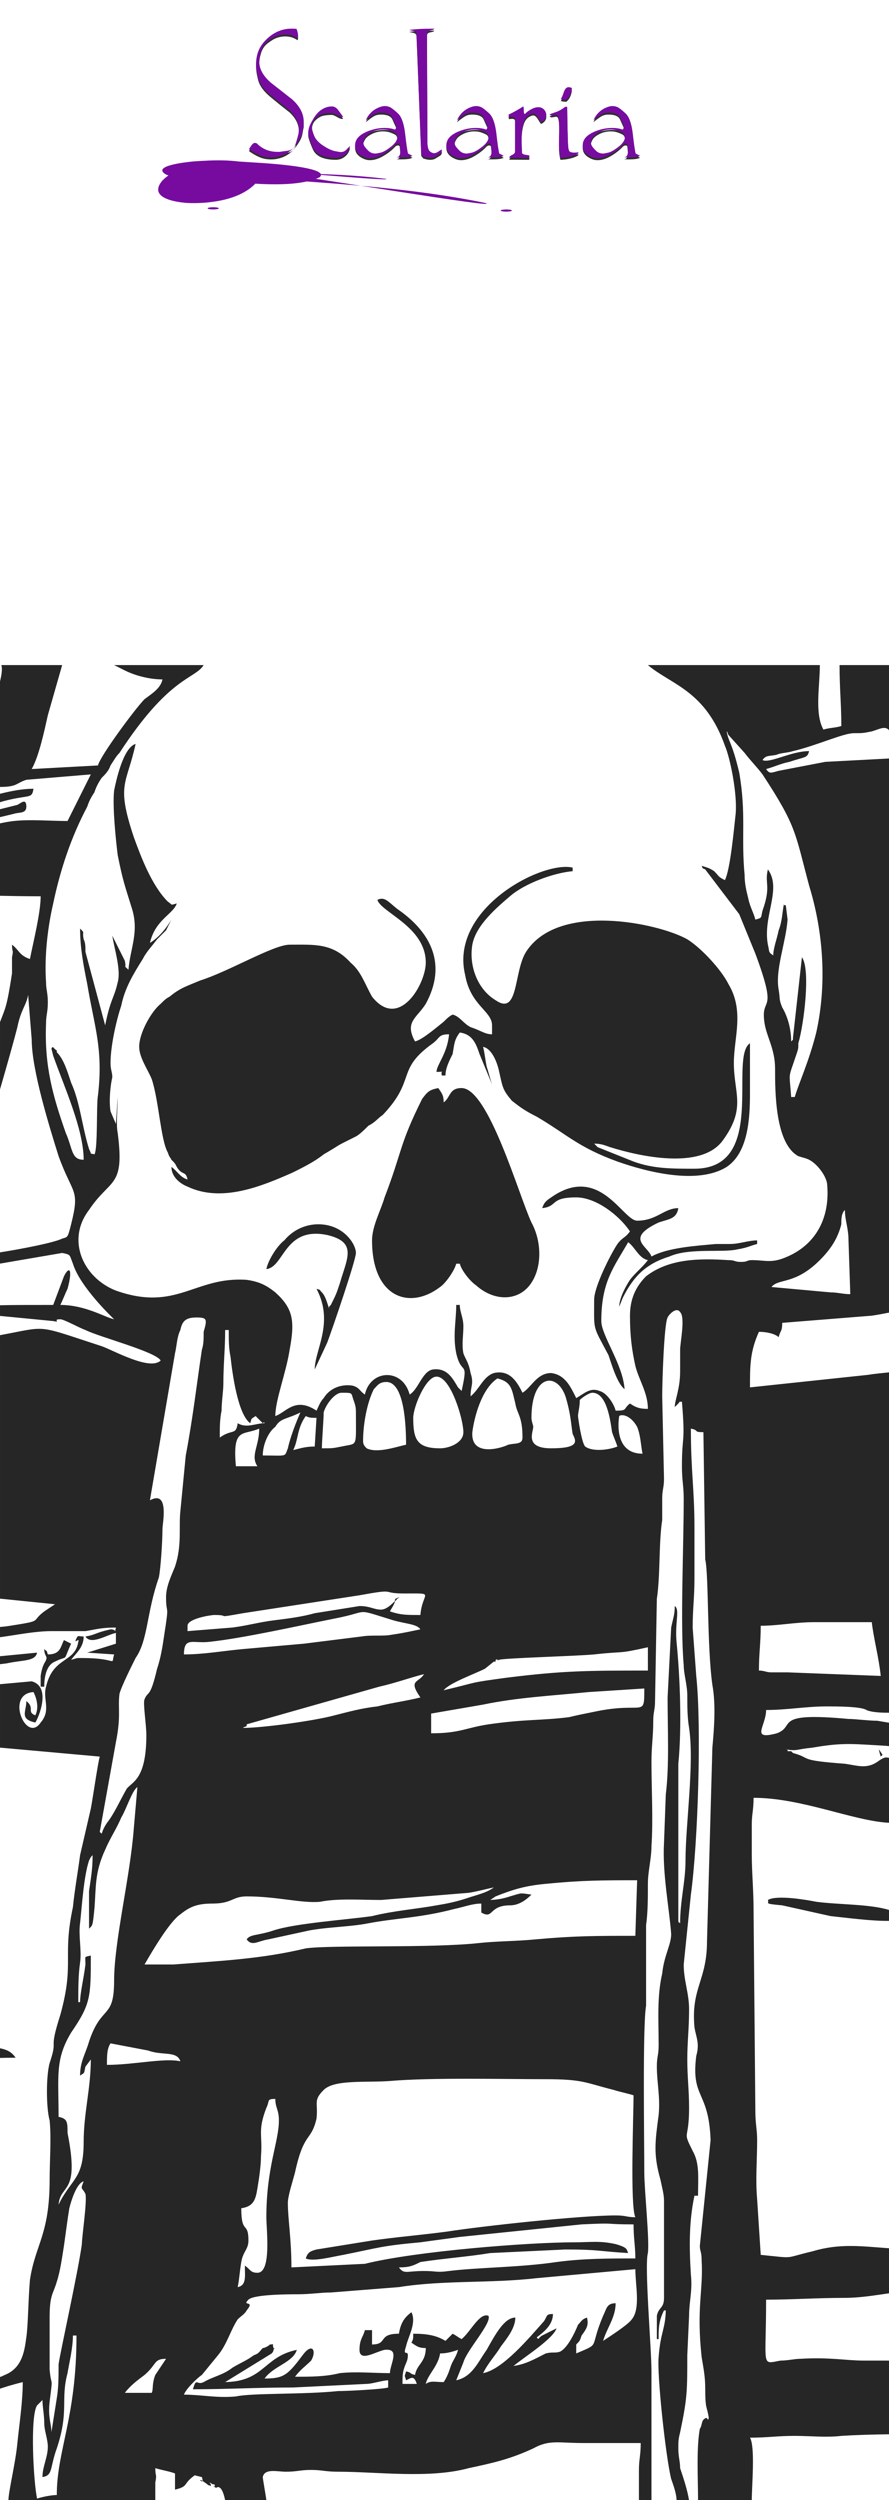 <svg clip-rule="evenodd" fill-rule="evenodd" height="128.5mm" image-rendering="optimizeQuality" shape-rendering="geometricPrecision" text-rendering="geometricPrecision" viewBox="0 0 4572 12850" width="45.72mm" xmlns="http://www.w3.org/2000/svg"><g fill="#262626"><path d="m1157.98 12851.2h211.86c0-9.23-18.42-110.54-18.42-119.76 9.21-46.05 73.69-27.63 119.75-27.63 55.27 0 73.7-9.22 128.97-9.22 55.25 0 73.68 9.22 138.15 9.22 202.67 0 469.84 36.85 672.51-18.42 128.95-27.63 211.85-46.09 331.6-101.34 82.9-46.03 128.97-27.65 257.94-27.65h294.77c0 64.5-9.21 82.9-9.21 138.19v156.61h64.5v-663.25c0-119.76-36.86-543.48-18.43-608.01 9.19-64.46-18.43-322.41-18.43-414.51 0-156.62-9.2-755.37 9.2-856.7v-313.22c0-36.82 0-64.46 0-101.3 9.23-64.51 9.23-138.18 9.23-211.89 0-64.49 18.43-128.96 18.43-193.44 9.19-138.18 0-294.79 0-432.96 0-82.91 9.19-128.98 9.19-211.89 0-46.05 9.22-55.26 9.22-101.31l9.2-525.09c18.43-119.76 9.23-285.57 27.63-405.33 0-36.85 0-73.67 0-110.52 0-46.05 9.22-55.28 9.22-101.33l-9.22-423.74c0-73.71 9.22-368.47 27.66-405.33 9.19-18.42 46.05-55.28 64.47-27.65 27.63 27.65 0 156.6 0 193.46v110.55c0 92.12-27.62 147.38-27.62 184.22l18.4-18.42c9.22-9.21 0-9.21 18.45-9.21 18.4 221.1 0 165.82 0 331.64 0 73.67 9.2 101.31 9.2 165.81 0 257.91-18.43 644.84 0 856.7 0 46.05 18.43 101.34 18.43 156.61 0 55.26 0 110.53 9.2 165.8 27.63 184.24-18.43 497.43-18.43 681.67 0 110.57-27.63 202.66-27.63 322.42-9.22-9.22-9.22 0-9.22-18.42v-801.43c18.45-184.24 9.22-442.17-9.2-626.4-9.2-101.33 18.42-165.81-9.2-184.24 0 46.05-9.24 64.48-18.43 110.53l-18.42 359.27c0 165.81 9.19 350.05-9.2 497.43l-9.24 248.73c-9.22 156.59 27.63 340.86 36.86 469.82 0 55.24-36.86 110.52-46.08 202.66-27.63 119.75-18.4 239.5-18.4 368.46 0 55.27-9.23 55.27-9.23 110.55 0 82.91 18.43 156.58 9.23 248.72-18.43 138.15-27.65 202.66 9.2 331.62 9.2 46.05 18.42 73.71 18.42 110.53v497.46c0 55.26-27.62 46.05-36.85 92.11v119.76h9.23c0-55.27 0-92.13 27.62-147.39h9.24c0-9.22 0-9.22 0-9.22 0 101.34-27.66 119.75-36.86 248.72-9.23 92.13 36.86 515.86 64.48 626.41 9.19 27.63 27.63 73.69 27.63 110.54h64.48c-9.2-55.28-27.63-110.54-46.06-165.81 0-36.86-9.22-55.28-9.22-101.34 0-36.85 0-46.03 9.22-82.9 36.86-175.03 36.86-211.87 36.86-396.11l9.2-202.66c0-73.7 18.42-128.97 9.23-211.87-9.23-147.42-9.23-276.36 18.4-405.33h18.45c0-92.1 9.19-165.81-27.66-230.29-55.25-110.56-18.42-46.08-18.42-221.09 0-92.12-9.2-156.61-9.2-248.71 0-92.12 9.2-156.62 9.2-257.93 0-82.9-27.63-147.39-27.63-230.3l36.86-359.26c36.85-267.15 55.25-865.92 27.62-1123.87l-18.43-248.71c0-92.1 9.21-156.61 9.21-248.72 0-92.1 0-175.01 0-267.14 0-193.43-18.4-285.56-18.4-506.64 46.04 9.2 9.19 18.4 64.47 18.4l9.2 654.05c18.43 73.71 9.23 451.38 36.86 644.85 18.42 101.31 9.23 221.07 0 322.4l-27.63 994.9c0 202.65-82.9 239.5-64.5 442.16 9.22 55.27 27.64 82.9 9.22 147.38-27.62 221.1 64.48 175.02 73.72 432.95l-55.3 543.48c0 27.67 9.21 27.67 9.21 73.71 9.22 156.61-27.63 239.52 0 497.45 9.22 55.28 18.42 101.33 18.42 156.6 0 119.75 9.23 92.12 18.43 156.6-9.2 27.66 0-18.42-27.63 9.21-9.22 9.22-9.22 36.84-18.43 46.07-18.42 101.32-9.19 257.93-9.19 368.47h276.34c0-73.68 18.43-276.33-9.22-322.42 92.13 0 138.19-9.2 230.31-9.2 73.7 0 165.81 9.2 239.5 0 76.43-4.79 160.29-7.09 245.16-8.2v-378.71h-125.4c-101.34 0-175.02-18.42-331.63-9.2-27.63 0-64.49 9.2-101.34 9.2-101.31 18.42-73.67 36.86-73.67-313.2 138.17 0 257.93-9.2 405.3-9.2 76.22 0 152.43-12.87 226.74-23.4v-231.55c-141.38-10.37-253.93-26.15-392.55 15.44-156.58 36.85-82.91 36.85-267.13 18.42l-18.44-285.57c-9.2-101.33 0-202.67 0-304 0-55.28-9.2-82.9-9.2-147.37l-9.2-1031.74c0-110.55-9.23-193.46-9.23-294.77 0-46.09 0-101.36 0-147.41 0-55.25 9.23-73.69 9.23-138.15 247.85 0 512.73 119.08 696.52 128.37v-333.73c-18.33-4.44-26.52-3.47-60.92 21.11-55.26 36.83-101.34 18.42-165.82 9.21-248.72-18.42-165.81-27.63-267.13-55.28 0 0-9.22-9.2-9.22-9.2s-9.22 0-18.43 0c0 0 0 0 0-9.21h-9.18c64.46 9.21 46.04 0 138.15-9.22 156.61-27.63 211.88-18.42 377.68-9.21 5.32.53 10.25 1.07 14.87 1.61v-120.43l-60.92-10.16c-46.06 0-110.53-9.19-147.38-9.19-396.11-36.86-267.16 36.84-368.48 73.7-138.19 36.83-55.26-36.86-55.26-119.77 110.52 0 202.66-18.42 313.19-18.42 46.06 0 175.03 0 202.67 18.42 21.01 10.5 65.97 14.34 116.18 14.07v-1749.42c-35.49 4.16-66.22 5.94-106.98 12.72l-607.99 64.5c0-110.55 0-184.25 46.07-285.55 36.86 0 82.91 9.2 101.34 27.63 9.19-36.85 18.43-27.63 18.43-73.71l460.58-36.83c28.03-4.01 57.8-9.76 88.55-15.73v-2848.03l-328.05 17.29-239.51 46.06c-36.85 9.2-46.05 18.41-64.48-9.22 36.82-9.21 73.67-27.62 119.73-36.84 82.93-27.65 92.13-18.45 101.35-55.28-92.13 0-202.65 64.5-239.5 46.06 18.42-27.63 36.85-18.43 73.68-27.63 18.41-9.22 55.26-9.22 82.91-18.43 119.76-27.63 257.93-92.12 313.2-92.12 46.06 0 46.06 0 92.12-9.2 37.62-10.75 68.97-30.9 88.55-5.59v-335.26h-254.37c0 119.76 9.21 202.67 9.21 313.18-27.63 9.24-64.49 9.24-92.12 18.44-46.05-82.9-18.42-221.08-18.42-331.62h-884.33c119.75 101.33 294.76 128.99 396.1 414.54 27.65 64.46 64.51 248.71 55.27 350.03-9.22 82.92-27.62 285.57-55.27 340.87-36.85-18.45-27.63-18.45-55.25-46.09-27.66-18.42-36.86-18.42-64.51-27.62 9.22 18.41 0 9.2 18.42 18.41l175.04 230.3 82.91 202.67c119.76 322.42 27.64 211.86 46.05 350.05 9.23 73.71 55.28 138.18 55.28 239.52 0 119.75 0 386.88 119.75 451.36 27.63 9.22 36.86 9.22 55.28 18.43 36.85 18.42 82.91 73.7 92.11 119.76 18.43 175.02-55.26 313.21-202.67 377.66-82.89 36.86-110.52 18.46-184.23 18.46-27.62 0-18.42 9.2-55.28 9.2-36.85 0-27.63-9.2-64.48-9.2-147.39-9.22-304-9.22-423.75 82.9-55.25 55.26-82.9 119.76-82.9 202.67 0 101.31 9.23 175.01 27.65 257.91 18.41 73.71 64.48 138.19 64.48 221.1-46.07 0-64.48-9.23-92.13-27.65-36.85 27.65-9.2 36.85-73.7 36.85-9.21-36.85-46.05-92.11-82.9-101.34-46.05-18.41-73.7 9.23-119.75 36.85-27.63-55.26-55.28-119.76-128.97-128.95-73.69 0-101.31 73.69-147.39 101.33-27.62-55.28-64.48-119.76-147.38-101.33-55.28 18.42-73.71 82.91-119.75 119.76 0-55.29 18.43-64.49 0-119.76-9.2-55.29-27.66-73.71-36.86-101.33-9.19-46.05 0-92.13 0-138.19 0-46.05-18.42-73.7-18.42-110.53h-18.43c0 82.92-18.4 156.59 0 248.72 27.66 119.75 64.51 27.62 27.66 193.43-9.23-9.19-9.23-9.19-18.43-18.41-27.63-46.05-55.28-101.35-128.99-92.12-55.25 9.22-73.67 101.34-119.76 128.97-36.82-138.2-202.66-128.97-230.29 0-27.62-18.44-27.62-36.85-64.48-46.07-64.47-9.2-119.75 18.44-147.37 64.48-18.43 18.43-27.63 46.06-36.86 64.49-110.53-73.68-156.6 9.22-211.88 27.63 0-82.9 55.28-221.07 73.71-340.83 27.64-147.37 18.41-211.86-73.71-294.77-46.05-36.85-82.9-55.28-147.38-64.51-267.15-18.4-359.25 165.82-672.47 55.29-165.81-64.48-257.92-257.95-138.16-414.53 110.53-165.83 184.21-110.56 147.39-396.12-9.23-46.04 0-119.75 0-184.23l-9.23 138.19-27.63-64.5c-9.23-55.26 0-138.17 9.19-175.02 0-27.63-9.19-36.84-9.19-73.7 0-82.9 27.63-211.87 55.28-294.77 18.4-92.14 64.48-165.82 110.54-239.53 18.42-36.83 46.05-64.47 73.67-101.33 18.46-18.4 27.66-27.62 46.09-46.05l27.61-55.24c-27.61 46.04-64.46 92.09-110.51 119.72 27.61-119.72 119.75-147.39 138.17-202.66-36.85 9.23-18.42 9.23-46.07-9.2-82.91-82.91-138.19-230.3-175.02-331.64-92.13-276.34-36.85-267.12 9.2-479.01-64.47 18.43-101.33 193.44-110.53 239.5-9.24 82.91 9.2 257.96 18.43 331.63 27.63 138.19 36.82 156.61 73.67 276.35 36.86 119.75-9.19 202.65-18.4 313.22-27.64-27.63-9.22 0-18.45-46.06l-64.49-128.96c9.24 64.45 46.09 175.02 27.67 239.5-18.43 82.9-36.86 82.9-64.49 221.09l-101.36-377.69c0-27.64 0-46.07-9.19-64.5-9.2-46.05 9.19-27.62-18.44-55.25 0 101.3 18.44 193.44 36.87 285.57 36.85 221.06 82.9 331.62 55.27 571.12-9.23 46.07 0 276.37-18.42 304-27.63-9.21-9.23 9.2-27.63-27.63-36.85-119.76-46.09-239.52-92.13-340.86-18.43-55.25-36.85-119.73-73.71-156.58 0 0 0 0 0-9.23-18.43-9.2-18.43-27.63-27.63-9.2l9.2 36.85c55.29 156.6 156.62 377.68 156.62 534.28-64.48 0-55.26-55.26-92.11-138.18-64.51-184.23-110.56-340.85-101.34-561.9 0-46.08 9.21-55.28 9.21-110.56 0-46.06-9.21-64.48-9.21-101.33-9.22-138.2 9.21-285.58 36.83-405.33 36.85-175.03 92.14-340.84 175.05-497.44 9.22-27.62 18.42-46.06 36.85-73.68 9.19-27.65 18.42-46.06 36.82-73.7 18.45-18.43 36.85-36.84 46.08-64.49 18.43-27.63 27.63-46.06 46.06-64.48 257.94-396.1 386.89-377.7 432.94-451.38h-460.57l55.25 27.62c55.28 27.66 129 46.06 193.47 46.06-9.2 46.08-55.28 73.71-92.11 101.36-46.08 46.05-230.32 294.76-239.52 340.82l-340.84 18.43c36.85-64.49 64.47-193.44 82.9-276.35l73.69-257.94h-313.21c6.35 14.82 2.95 45.25-6.47 84.4v541.99c89.18-.36 80.73-18.58 135.46-36.83l331.62-27.64-119.76 239.51c-82.91 0-193.45-9.22-276.36 0-24.99 2.77-48.31 7.22-70.96 12.09v372.21c48.92.86 116.09 2.62 209.13 2.62 0 82.91-36.82 230.28-55.26 322.38-55.26-18.43-55.26-46.05-92.11-73.68 0 46.06 9.2 18.4 0 64.48v82.91c-27.08 176.02-34.26 177.9-61.76 250.62v345.97c42-145.18 75.76-265.76 89.38-320.25 18.42-92.1 46.08-110.52 55.28-165.81l18.43 230.32c0 156.6 92.13 451.36 138.18 598.75 73.7 202.67 110.52 165.81 64.48 350.04-18.43 73.71-18.43 64.51-46.07 73.71-42.06 21.04-206.79 52.74-319.68 70.75v57.74l319.68-54.78c46.07 9.2 36.84 9.2 55.29 55.25 36.82 119.76 202.63 276.37 211.87 285.57-46.06-9.2-147.42-73.68-276.38-73.68 9.22-18.42 27.66-64.48 36.86-82.9 27.65-101.34 9.2-119.76-18.42-64.49l-55.29 147.39c-131.23 0-213.81.01-273.61 1.71v54.73l273.61 26.48c46.07 9.19-9.2-9.24 36.85-9.24 18.44 0 101.33 46.05 128.96 55.29 73.71 36.85 359.28 110.52 386.94 156.6-55.27 55.27-248.76-55.28-304.03-73.71-344.32-111.91-270.39-103.15-522.33-56.4v1354.15l282.84 28.75-55.28 36.85c-73.69 55.29 0 46.06-175.01 73.72-17.52 2.91-35.03 4.9-52.55 6.26v52.62c87.35-11.7 179.15-31.26 264.41-31.26h175.01c55.28-9.2 82.91-18.43 156.62-18.43-9.2 36.85 9.23 9.23-27.63 9.23-82.9 18.43-73.71 27.62-128.99 36.82 27.66 46.09 110.57-9.2 156.62-18.39v55.24l-147.38 46.09 138.18 9.19c-18.43 64.48 27.63 18.42-165.81 18.42-36.86 0-18.43 0-55.28 9.21 27.62-36.82 64.48-64.48 64.48-119.76-27.63 0-27.63-9.2-36.86 9.23-18.4 36.86 18.42-9.23 9.23 18.43-18.43 110.54-128.99 73.71-165.82 230.28-18.41 64.48 27.63 119.76-27.65 184.24-73.67 110.55-184.22-147.39-36.82-156.62 18.39 36.86 27.63 82.93 9.21 119.77-46.06-18.42 0-36.84-46.06-73.68 0 55.26-36.85 92.12 46.06 110.53 18.42-27.63 82.89-184.24-18.43-211.87l-163.09 14.84v326.01l513.13 46.04c-9.2 27.65-36.85 221.1-46.05 267.15l-55.29 239.51c-9.19 73.71-27.62 175.02-36.82 267.14-55.29 257.96 9.2 285.57-64.51 552.72-64.47 202.66-9.19 110.54-55.24 248.72-18.44 64.49-18.44 230.29 0 294.78 9.19 92.13 0 211.88 0 303.99 0 285.57-73.7 331.63-101.35 515.86-9.21 110.54-9.21 230.28-18.41 294.77-9.22 64.49-18.43 156.62-110.55 193.47-8.99 4.49-17.25 8.05-24.91 10.83v59.9c19.14-6.32 49.52-17.02 117.03-33.9 0 101.32-18.42 221.09-27.65 313.19-9.2 101.36-46.05 248.74-46.05 294.8h755.37c0-27.62 0-55.28 0-92.14 9.2-46.04 0-27.62 0-73.67 27.66 9.2 82.9 18.42 101.33 27.63v82.9c73.71-18.4 36.86-27.63 101.33-73.71l36.86 9.23c18.42 55.28-46.06-18.42 27.64 36.85 9.21 9.23 0 0 18.41 9.23v-9.23s-18.41-18.42 9.22 0c18.42 0 9.2 9.23 9.2 9.23 9.22 9.2-27.62-9.23 9.22 9.2 0 0 27.64-27.66 46.07 64.48zm-1157.98-2274.04c26.25-.82 52.94-1.3 80.18-1.3-20.84-31.25-47.56-41.88-80.18-48.55zm4572-760.61v56.09c-90.24 1.73-227.27-17.18-300.42-24.51l-248.71-55.28c-101.33-9.2-64.48-9.2-73.71-27.63 46.06-27.62 202.66 0 248.73 9.23 115.52 15.38 276.1 11.48 374.11 42.1zm-4572-1263.09v-41.01l190.7-18.44c-9.18 46.05-73.67 36.82-156.59 55.26-11.88 1.4-23.21 2.79-34.11 4.19zm0-4353.67v-40.68l15.7-3.9 73.68-18.42c18.42-9.22 46.08-36.86 46.08 9.2 0 36.84-36.85 27.65-64.5 36.84-20.1 5.03-45 10.75-70.96 16.96zm0-76.53v-43.52c56.28-13.78 114.29-25.86 172.31-25.86-9.22 55.28-18.44 27.63-156.61 64.49-5.09 1.7-10.34 3.32-15.7 4.89zm946.1 8184.43c9.21-27.63 64.46-82.89 92.12-101.31l82.91-101.34c46.04-55.27 64.47-128.96 101.33-184.24 18.42-18.42 36.83-27.63 46.05-46.05 46.06-55.28-27.63-18.43 9.21-55.28 27.64-27.62 211.88-27.62 248.72-27.62 73.7 0 119.76-9.23 175.02-9.23l350.06-27.63c230.29-36.85 469.81-18.43 709.31-46.06l506.66-46.08c0 82.91 27.62 202.68-18.42 257.95-18.43 27.62-119.76 92.11-147.39 110.54 18.41-64.47 64.46-119.76 64.46-193.44-46.05 0-46.05 27.63-64.46 64.48-73.7 175.02-9.23 138.19-138.19 193.44v-46.05c18.43-18.43 18.43-18.43 27.63-46.06 27.65-36.84 36.86-55.29 27.65-92.13-27.65 9.22-27.65 18.43-46.06 36.84-18.43 46.07-55.28 119.77-92.13 138.21-27.63 9.19-36.84 0-73.69 9.19-55.27 27.65-101.33 55.27-165.8 64.48 55.27-46.05 202.65-138.16 221.07-193.43l-73.69 36.84c-18.43 9.2-18.43 27.63-27.64 9.2 36.84-27.63 82.91-64.49 82.91-119.74-36.85 0-27.63 9.21-46.07 36.84-73.68 82.9-211.87 248.72-313.2 267.14 27.63-55.26 64.48-92.11 92.14-138.16 27.62-36.85 73.67-92.12 73.67-147.41-55.28 0-101.33 82.91-147.39 165.82-46.04 64.49-73.7 138.18-156.6 156.59l36.85-92.1c18.43-64.49 147.4-202.66 128.96-239.51-46.06-18.41-92.1 82.9-138.15 119.76-18.43-9.23-27.66-18.43-46.06-27.65l-36.85 36.85c-46.06-27.63-92.14-36.85-165.81-36.85 0 27.65 0 27.65-9.23 46.08 27.63 18.42 36.86 27.62 73.68 27.62 0 73.7-46.05 82.9-55.25 138.19-36.86-9.23-9.2-9.23-46.06-18.43-9.23 36.85-9.23 9.2 0 46.04l18.4-9.19c18.46-9.22 27.66 0 36.86 27.64h-73.68c0-36.86 0-55.29 9.19-82.91 9.23-27.64 18.43-36.86 18.43-64.49 0-27.64-27.62 9.21-9.2-46.05 9.2-46.08 55.26-119.76 27.63-175.02-36.86 27.61-55.28 55.26-64.48 110.52-110.56 0-55.28 55.28-138.19 55.28v-73.69h-36.85c-9.2 36.83-27.62 46.06-27.62 101.32 0 64.49 82.9 9.23 128.95 0 82.91-9.21 27.66 73.69 27.66 119.75-82.91 0-175.04-9.2-257.94 0-73.71 18.43-147.39 18.43-230.29 18.43 27.63-36.85 55.25-55.28 82.9-82.91 27.63-46.04 9.21-92.1-36.85-36.85-82.91 110.56-101.33 128.98-202.66 128.98 46.07-64.5 147.38-82.91 165.81-147.4-175.02 36.85-165.81 165.81-377.68 165.81h9.22l239.5-147.39s9.22-9.19 9.22-18.42c9.19-18.41 9.19 0 0-9.21-9.22-27.62 9.19-18.42-18.44-18.42-9.21 9.22-27.63 18.42-36.84 18.42-18.43 18.44-18.43 27.63-46.06 36.85-36.85 27.63-64.48 36.85-110.55 64.49-46.05 36.85-101.32 46.05-147.4 73.68-36.85 18.43-36.85-27.63-55.25 36.85 175.01 0 331.63-9.21 515.85-9.21l377.7-18.41c27.62 0 82.91-18.45 110.53-18.45v36.86c-27.62 9.21-211.86 18.43-257.95 18.43-175 18.41-442.15 9.21-525.06 27.63-101.32 9.21-175.01-9.22-267.13-9.22zm-654.06 515.89c-27.63 0-73.67 9.19-101.34 18.39-18.39-82.91-36.83-423.72 0-479l27.67-27.63c0 36.86 9.19 73.69 9.19 119.77 0 36.81 18.43 82.91 18.43 119.76 0 55.24-27.62 101.29-27.62 156.57 55.24-9.23 36.85-46.05 73.67-147.39 64.48-193.45 18.42-248.71 55.28-386.9 9.2-55.26 27.65-128.96 27.65-193.44h18.4c0 423.74-101.33 589.55-101.33 819.87zm350.05-525.09c27.66-36.85 64.51-64.5 101.36-92.11 64.45-55.29 46.06-82.91 110.54-82.91l-55.29 82.91c-18.42 46.06-9.19 73.68-18.42 92.11zm1621.29-202.67c36.86 0 64.51-9.19 92.14-18.42-9.23 36.85-27.63 55.27-36.85 82.9-9.23 27.65-18.43 55.28-36.86 82.91-46.05 0-64.47-9.22-92.13 9.23 9.22-46.06 64.51-92.14 73.7-156.62zm-783-773.78c0-36.86 27.63-119.76 36.86-156.61 46.05-211.86 82.9-156.62 110.53-276.36 9.23-82.9-18.42-92.12 36.86-147.39 55.27-55.27 221.08-36.83 340.84-46.06 211.87-18.43 589.53-9.21 801.42-9.21 193.45 0 202.65 18.44 350.04 55.27 27.66 9.23 73.71 18.42 101.33 27.63 0 101.35-18.42 571.16 9.23 626.44-46.05 0-46.05-9.23-101.35-9.23-184.22 0-690.86 55.28-865.9 82.9-138.19 18.43-257.92 27.63-386.91 46.06l-285.56 46.08c-36.86 9.2-46.05 18.38-55.28 46.05 36.86 18.42 138.18-9.21 193.47-18.43 184.23-36.85 193.43-46.09 396.09-64.49 64.48-9.21 138.19-18.41 202.67-27.64l626.4-64.48c193.47-9.2 101.33 0 267.14 0 0 73.71 9.23 110.52 9.23 175.04-138.18 0-267.15 0-405.33 18.42-184.26 27.63-405.31 27.63-552.72 46.05-64.46 9.22-64.46 0-128.96 0-92.11 0-101.34 18.43-128.96-18.42 55.25 0 73.71-9.19 110.53-27.63 119.76-18.42 248.75-27.63 359.28-46.09l386.88-18.38c175.03 0 165.81 9.2 322.43 18.38-9.2-18.38 0-27.61-64.5-46.03-82.9-18.43-128.95-9.22-211.86-9.22-239.52 0-819.85 46.07-1077.8 110.54l-377.69 18.43c0-147.38-18.41-248.72-18.41-331.62zm-1022.5-1409.43c18.4-18.4 18.4-9.2 27.63-101.3 9.19-110.57 0-184.27 55.27-304.03 27.63-64.45 55.26-101.31 82.91-165.81 27.63-46.05 55.25-138.15 82.91-156.6l-18.43 211.87c-18.42 248.72-101.33 580.38-101.33 783.03 0 202.66-64.51 119.76-128.96 313.2-18.46 64.48-46.09 101.32-46.09 175.03 27.63-18.43 18.44-9.23 27.63-46.06l27.66-36.85c0 147.38-36.85 276.34-36.85 423.72 0 184.27-55.26 184.27-119.77 304l-9.19 18.43c9.19-110.54 110.52-46.06 46.05-368.48 0-55.24 0-73.69-46.05-82.9 0-211.86-18.43-294.77 64.48-432.95 101.33-147.38 101.33-184.23 101.33-396.12-36.85 9.24-27.66 0-27.66 46.07-9.19 73.69-27.63 147.4-27.63 193.45h-9.19c0-73.69 0-138.19 9.19-202.67 9.24-64.47-9.19-138.18 0-202.66 9.24-82.91 18.44-239.52 46.09-322.42 9.2-18.43 9.2-18.43 18.4-27.63 0 73.71-9.2 119.76-18.4 184.24zm-202.66 1998.97c0-119.73 18.39-119.73 36.82-184.22 18.42-55.28 27.64-128.96 36.86-184.27 9.22-64.44 18.42-138.15 27.62-193.42 9.23-36.86 36.85-128.97 73.71-138.19-18.44 46.05-9.2 27.67 9.19 64.51 9.24 36.82-18.39 221.06-18.39 257.92-18.43 138.17-110.57 552.72-119.76 617.18 0 64.49 0 119.76-9.23 175.03l-27.63 175.03c0-46.04-18.42-73.7-9.19-156.62 18.39-147.38 9.19-64.47 0-165.8zm985.66-561.91c64.48-9.2 73.69-46.06 82.91-101.34 9.2-55.25 18.4-119.76 18.4-165.81 9.23-110.54-18.4-128.95 27.65-248.72 18.42-36.85 0-46.04 46.05-46.04 0 46.04 18.44 55.25 18.44 110.53 0 110.52-64.49 239.51-64.49 497.46 0 64.45 27.64 285.55-46.05 285.55-36.86 0-36.86-18.45-64.5-36.83 0 55.24 9.22 101.29-36.83 110.52 9.2-46.06 9.2-73.69 18.42-128.96 9.2-55.27 36.84-64.47 36.84-110.55 0-101.33-36.84-27.63-36.84-165.81zm-690.89-736.96c0-46.05 0-82.9 18.42-110.53l193.44 36.85c73.71 27.63 147.41 0 165.81 55.26-82.9-18.43-239.49 18.42-377.67 18.42zm1962.11-847.49h9.23l27.62-18.42c92.14-36.85 156.61-55.25 257.94-64.48 184.23-18.43 294.79-18.43 469.8-18.43l-9.2 285.57c-202.66 0-313.21 0-515.87 18.43-92.11 9.23-202.67 9.23-285.58 18.43-248.7 27.63-764.58 9.19-893.55 27.63-230.3 55.26-442.17 64.47-681.65 82.91-46.08 0-101.33 0-147.39 0 36.83-64.5 128.96-221.1 184.21-257.92 46.08-36.87 82.9-55.29 165.83-55.29 101.32 0 101.32-36.85 175.02-36.85 156.6 0 285.59 36.85 377.69 27.65 92.09-18.42 211.85-9.23 313.19-9.23l451.41-36.82c55.24-9.23 82.91-18.45 128.95-27.66-36.86 27.66-82.9 36.86-138.18 55.29-55.28 18.42-101.33 27.62-156.59 36.82-101.35 18.46-221.11 27.65-331.65 55.28-128.95 18.43-396.09 36.85-506.63 73.7-82.91 27.63-119.77 18.44-138.19 46.06 27.63 36.85 55.28 9.23 110.54 0l211.86-46.06c101.34-18.42 211.9-18.42 303.99-36.85 147.42-27.62 267.15-27.62 442.2-73.67 46.04-9.24 92.09-27.66 138.18-27.66v46.05c64.47 36.86 36.82-36.85 147.37-36.85 46.06 0 82.91-27.63 110.56-55.25-64.5-9.2-46.08-9.2-110.56 9.2-27.65 9.23-64.47 18.42-110.55 18.42zm-1612.07-2809.6c9.23-36.86 9.23-82.9 27.63-119.75 9.23-46.05 27.65-64.49 82.9-64.49 55.3 0 55.3 9.2 36.85 73.71 0 36.83 0 64.48-9.19 92.1-27.66 184.23-46.06 350.05-82.91 543.5l-27.65 285.57c-9.2 82.9 9.23 175.03-27.63 285.57-18.43 46.04-46.04 101.33-46.04 156.58 0 101.36 18.42 18.45-9.23 193.46-9.2 64.48-18.4 119.75-36.86 175.04-36.81 156.58-46.05 110.53-64.45 156.58-9.22 18.45 9.2 128.98 9.2 184.25 0 230.3-73.71 239.5-101.33 276.35-36.85 64.48-64.48 128.98-101.33 175.04-36.86 55.24-18.43 64.46-36.86 46.04l82.91-460.58c27.65-138.19 9.23-175.03 18.43-248.73 9.22-36.85 64.47-147.38 82.9-184.24 64.48-92.09 55.28-230.28 119.77-414.52 9.22-46.05 18.42-184.26 18.42-248.71 0-27.66 36.85-202.66-64.47-147.41zm3620.27 2035.82c0 9.21 9.21 36.83 9.21 36.83l9.21-9.2zm-2035.83-230.31c175.04-36.84 359.27-46.04 543.51-64.5l285.56-18.39c0 156.6 0 64.48-257.93 119.74-46.07 9.22-92.12 18.42-128.97 27.64-147.39 18.41-221.08 9.22-414.54 36.85-119.76 18.42-147.38 46.07-294.76 46.07v-101.34zm-1234.39 119.76c9.21-9.21 0 0 18.43-9.21v-9.21l681.68-193.46c82.91-18.42 156.58-46.05 230.29-64.48-27.62 46.06-82.91 27.65-18.43 119.76-73.68 18.43-147.39 27.65-221.09 46.06-82.91 9.21-147.39 27.63-221.06 46.05-101.35 27.63-368.48 64.49-469.82 64.49zm2662.24-525.06c92.12 0 175.02-18.43 276.35-18.43h294.78c9.21 82.9 36.85 184.22 46.06 276.33l-479.03-18.39c-27.61 0-55.26 0-82.89 0s-36.86-9.24-64.49-9.24c0-92.09 9.22-138.18 9.22-230.27zm-1630.51 331.61c27.63-36.85 156.62-82.91 211.9-110.53l46.04-36.85h9.2v-9.23c27.66-9.21-9.2 9.23 18.42 0 27.63-9.21 386.91-18.39 488.24-27.63 165.83-18.43 110.53 0 276.36-36.85v119.75c-303.99 0-432.96 0-727.74 36.86-202.66 27.63-128.95 18.42-322.42 64.48zm-2054.25-211.86c0 36.86 18.43 36.86 9.22 55.25 0 9.23-18.41 18.44-27.65 82.9v55.28h18.43c0-46.05 9.22-110.53 55.28-128.95 73.68-36.86 36.84 9.21 82.91-92.14l-36.85-18.39c-18.44 36.82-18.44 73.67-82.91 73.67-9.21-27.62 0-9.19-18.43-27.62zm718.54 27.62c0-92.13 46.06-55.28 128.97-64.47 175.01-18.43 460.57-82.9 644.83-119.76 193.43-36.86 92.1-55.26 303.97 9.2 64.5 18.45 119.76 18.45 138.18 46.08-46.05 9.2-82.91 18.43-147.39 27.62-46.04 9.2-101.33 0-156.61 9.2l-294.76 36.85c-101.33 9.24-211.87 18.43-313.21 27.66-101.32 9.19-202.67 27.62-303.98 27.62zm1096.22-285.57c27.63-18.42-9.22 0-9.22 0-9.23 27.63 9.22 0 9.22 0zm-939.63 82.91c92.12 0-9.2 18.43 147.39-9.2l598.78-92.13c202.66-36.85 101.33-9.2 230.28-9.2 165.84 0 92.14-9.23 82.91 110.53-73.68 0-101.33 0-156.58-18.43 9.19-18.4 18.4-27.62 27.63-55.25-18.44 18.4-46.08 46.06-73.71 46.06-36.83 0-55.28-18.43-110.53-18.43l-230.31 36.85c-64.45 18.43-138.17 27.63-211.85 36.83-73.71 9.23-138.19 27.66-211.89 36.85l-230.3 18.43v-27.62c0-36.86 119.76-55.29 138.18-55.29zm764.59-893.55c0-82.9 18.43-193.45 55.28-267.13 18.4-18.44 27.63-36.86 64.46-36.86 92.12 0 101.35 221.09 101.35 322.43-46.05 9.19-147.41 46.05-202.66 18.41-9.23-9.22-18.43-18.41-18.43-36.85zm-211.89 36.85c0-36.85 9.24-147.39 9.24-184.23 9.19-36.86 55.27-101.33 92.09-101.33 64.48 0 46.09 0 64.48 46.05 9.23 27.63 9.23 36.86 9.23 64.48 0 175.03 9.23 147.4-73.71 165.81-46.05 9.22-46.05 9.22-101.33 9.22zm1031.74-55.27c0 36.86-36.85 27.64-73.68 36.86-36.84 18.41-193.45 64.47-184.26-64.51 9.24-73.68 46.09-221.06 128.99-276.33 73.68 18.41 73.68 55.27 92.1 128.95 9.23 55.27 36.85 64.48 36.85 175.03zm-1473.9 147.4c-18.42-202.67 36.85-156.61 119.76-193.45 0 92.1-46.06 138.17-9.2 193.45h-27.65-55.26zm294.78-82.91c27.63-55.28 18.43-110.54 64.48-175.04 18.42 9.22 27.65 9.22 55.28 9.22l-9.22 147.38c-46.06 0-73.68 9.22-110.54 18.44zm617.22-165.82c0-55.28 64.45-211.87 119.75-211.87 73.69 0 138.16 221.08 138.16 285.55 0 55.29-73.7 82.92-119.76 82.92-119.75 0-138.15-46.06-138.15-156.6zm607.98 0c0-221.1 128.95-239.5 175-110.53 27.65 92.1 27.65 138.16 36.86 193.44 18.42 36.84 36.85 73.69-110.55 73.69-138.16 0-92.12-82.92-92.12-110.54 0-9.21-9.19-27.64-9.19-46.06zm-1602.89 101.33c0-55.27 0-92.12 9.23-138.18 0-46.06 9.21-101.34 9.21-138.17 0-101.33 9.22-175.03 9.22-276.35h18.41c0 55.27 0 92.12 9.21 138.17 9.21 82.91 36.86 294.77 101.33 340.83 9.21-27.63 0-18.42 27.64-36.85l36.85 36.85c9.21-9.21 9.21 0 9.21 0-46.06 0-92.12 27.65-138.17 0-9.23 64.49-27.65 27.65-92.14 73.7zm2146.37-55.27c18.42 46.06 18.42 92.13 27.65 138.18-156.61 0-119.75-193.46-119.75-193.46 9.19-9.21 55.25-9.21 92.1 55.28zm-294.77-138.18c9.2-9.22 46.06-36.84 64.48-36.84 73.69 0 92.11 138.17 101.33 202.64 9.2 27.65 18.41 46.07 27.63 73.7-46.05 18.44-128.96 27.64-165.82 0-18.42-18.41-36.83-147.38-36.83-156.6 0-18.41 9.21-46.06 9.21-82.9zm-1630.5 285.57c0-55.26 27.63-119.77 64.47-147.39 27.64-46.06 55.28-36.85 128.98-73.69 0 0-46.08 101.31-64.49 184.23-18.42 46.06 0 36.85-128.96 36.85zm2616.17-865.92c36.85-46.05 119.75-9.2 248.71-138.16 55.28-55.28 92.13-110.56 110.54-184.27 0-27.62 0-55.24 18.42-73.67 0 55.28 18.44 92.1 18.44 156.58l9.21 276.38c-36.85 0-64.48-9.21-101.33-9.21zm-46.05-1934.49c-9.22 36.85 0 36.85-36.86 46.09-9.2-36.85-27.65-64.52-36.85-110.57-9.2-36.85-18.43-73.7-18.43-119.75-18.43-193.46 9.23-313.22-27.63-525.08-36.85-156.62-55.28-156.62-64.47-211.86 9.19 9.2 0 0 9.19 18.43l82.91 92.1c27.63 36.85 64.48 73.7 92.14 110.54 175 267.14 165.8 294.79 239.5 571.14 73.68 239.49 92.11 506.66 36.85 755.38-36.85 147.38-92.13 267.14-110.55 331.62h-18.43c-9.22-138.17-18.43-82.91 27.63-221.1 9.22-27.62 9.22-27.62 9.22-55.28 27.63-92.09 64.48-377.66 18.44-442.15l-46.07 414.53v9.23l-9.22 9.2c0-64.47-18.43-128.96-46.04-175.01-18.43-46.08-9.24-36.85-18.43-92.13-18.43-101.33 36.86-239.52 46.04-359.24l-9.18-73.71h-9.24c0-9.23 0-9.23 0-9.23-9.19 46.09-9.19 92.12-27.62 138.18-9.22 46.05-27.66 92.1-27.66 128.95-27.62-18.4-18.39-18.4-27.62-55.25-27.62-147.41 73.71-285.56 0-386.91-18.43 73.7 18.43 82.92-27.62 211.88z"/><path d="m2530.53 5269.84v46.06c-36.84 0-55.27-18.42-110.54-36.85-36.85-18.42-55.27-55.27-92.12-64.48-18.42 9.21-27.63 18.43-46.06 36.85-46.06 36.85-110.54 92.12-147.39 101.33-55.27-101.33 9.22-119.75 55.27-193.45 110.55-202.66 27.64-368.47-147.38-488.23-46.06-36.85-64.49-64.48-101.34-46.06 18.43 64.49 248.72 138.18 248.72 322.42 0 110.54-138.17 350.05-276.35 175.02-36.85-64.48-55.27-128.96-110.54-175.02-92.12-101.33-184.24-92.12-313.21-92.12-82.9 0-313.2 138.18-460.59 184.24-64.48 27.63-101.33 36.84-156.6 82.9-18.42 9.22-27.64 18.43-46.06 36.85-46.06 36.85-110.54 147.39-110.54 221.09 0 55.27 46.06 119.75 64.48 165.81 36.85 110.54 46.06 313.2 82.91 377.68 9.21 27.64 9.21 18.43 18.42 36.85 18.43 18.43 18.43 18.43 27.64 36.85 27.63 46.06 46.06 18.42 55.27 64.48-36.85-9.21-55.27-46.06-82.91-64.48 0 46.06 36.85 82.91 82.91 101.33 175.02 82.91 377.68 0 543.5-73.69 55.27-27.64 110.54-55.28 156.6-92.12 110.54-64.49 36.85-27.64 165.81-92.12 18.43-9.21 46.06-36.85 64.49-55.27 36.84-18.43 46.05-36.85 73.69-55.27 175.03-184.24 64.48-230.3 257.93-368.48 36.85-27.63 27.64-46.06 82.91-46.06-9.21 101.33-64.48 156.6-64.48 193.45 46.06 0 18.42-9.21 27.63 18.42h18.43c0-36.84 18.42-73.69 36.84-110.54 9.21-55.27 9.21-73.69 36.85-110.54 64.48 9.21 82.91 55.27 101.33 110.54l64.48 156.6c-9.21-27.63-18.42-64.48-27.63-92.11-9.21-46.06-9.21-64.49-18.43-101.33 46.06 9.21 73.7 82.9 82.91 128.96 18.42 82.91 18.42 92.12 64.48 147.39 46.06 36.85 73.7 55.27 128.97 82.91 156.6 92.12 211.87 156.6 414.53 230.29 156.6 55.28 414.54 119.76 561.93 27.64 110.54-73.7 119.75-248.72 119.75-377.69 0-82.9 0-175.02 0-257.93-110.54 73.7 92.12 644.83-285.57 644.83-119.75 0-211.87 0-313.2-36.85l-184.24-73.69c-18.42-18.42-9.21-9.21-18.42-18.42 36.85 0 55.27 9.21 82.91 18.42 147.39 46.06 469.8 119.75 580.34-36.85 119.76-165.81 55.27-239.51 55.27-396.11 0-128.96 55.28-267.14-27.63-405.32-36.85-73.69-138.18-184.24-211.87-230.3-147.39-82.9-663.26-193.45-829.07 64.49-64.48 101.33-36.85 331.62-156.6 248.72-92.12-55.27-138.18-175.03-119.76-285.57 18.43-101.33 128.97-193.45 193.45-248.72 73.7-64.48 221.09-119.75 322.42-128.97v-18.42c-156.6-36.85-635.62 211.87-552.71 552.71 27.63 156.6 138.17 184.24 138.17 257.93z"/><path d="m1913.34 6375.27c0 294.77 193.45 359.26 350.05 239.5 27.64-18.42 73.69-82.9 82.91-119.75h18.42c9.21 36.85 55.27 92.12 82.91 110.54 92.12 82.91 211.87 82.91 276.35 0 64.49-82.9 64.49-221.08 9.21-322.41-64.48-138.18-221.08-690.89-359.26-690.89-64.48 0-55.27 46.06-92.12 73.69 0-36.84-9.21-46.06-27.63-73.69-46.06 9.21-55.27 18.42-82.91 55.27-119.75 239.51-101.33 267.14-193.45 506.65-18.42 64.48-64.48 147.39-64.48 221.09z"/><path d="m2788.47 6209.45c82.9-9.21 36.84-55.27 175.02-55.27 101.33 0 221.09 92.12 276.36 175.03-27.64 36.84-36.85 27.63-64.49 64.48-36.84 55.27-119.75 221.08-119.75 285.57 0 165.81-9.21 128.96 73.69 285.56 18.43 55.28 46.06 147.39 82.91 175.03-9.21-128.97-119.75-276.36-119.75-350.05 0-202.66 64.48-276.36 138.17-405.32 36.85 27.63 55.28 82.9 101.33 92.12-27.63 36.84-64.48 64.48-92.11 101.33-18.43 27.63-55.27 92.11-55.27 138.17l18.42-46.06c55.27-110.54 119.75-175.02 239.51-211.87 101.33-46.06 276.35-18.42 350.05-36.85 55.27-9.21 64.48-18.42 101.33-27.63v-18.42c-46.06 0-92.12 18.42-138.18 18.42-27.64 0-46.06 0-73.69 0-101.33 9.21-248.72 18.42-331.63 64.48-18.43-55.27-138.18-92.12 36.85-175.02 55.27-18.43 92.11-18.43 101.33-73.7-73.7 0-110.55 64.49-211.88 64.49-73.69 0-193.45-294.78-442.17-119.76-27.63 18.42-36.84 27.64-46.05 55.27z"/><path d="m1369.84 6522.66c92.12-9.22 92.12-221.09 313.2-175.03 156.6 36.85 101.33 119.75 64.49 248.72-18.43 55.27-18.43 55.27-46.06 110.54l-9.22 9.21v9.22c-9.21-27.64-18.42-64.49-36.84-82.91-18.43-18.42 0-9.21-27.64-18.42 92.12 175.02-9.21 313.2-9.21 414.53l64.48-138.18c27.64-73.69 147.39-423.74 147.39-460.59 0-46.06-64.48-147.39-193.45-147.39-64.48 0-128.96 27.63-175.02 82.91-36.85 27.63-82.91 101.33-92.12 147.39z"/></g><g fill="#770ba0" fill-rule="nonzero"><path d="m994.67 829.67c105.6-7.33 237.91-14.34 342.35 27.59 82.87 45.72-107.68 64.71-139.02 67.77-106.26 7.47-237.86 14.17-343.03-27.45-81.85-46.03 108.44-64.81 139.7-67.91z"/><path d="m1353.62 838.13c45.47 3.34 347.97 23.57 289.78 73.24-121.19 55.25-327.28 32.13-452.31 25.12-45.33-3.31-347.25-23.57-289.09-73.21 120.15-55.28 327.5-32.13 451.62-25.15z"/><path d="m1177.95 831.05c.18 0 222.89 8.25 132.79 115.27-87.28 88.04-250.48 100.66-342.35 97.12-.05 0-223.73-8.12-133.48-115.28 87.18-88.13 251.21-100.66 343.04-97.11z"/><path d="m1174.49 903.01c435.63 35.75 888.99 51.09 1322.35 140.43 88.07 33.37-892.47-133.79-1251.81-179.47-23.51 13.04-47.03 26.04-70.54 39.04z"/><path d="m1139.22 886.64c279.25 5.5 567.63-1.82 845.83 32.65 45.85 14.62-532.92-39.43-771.83-52.6-24.67 6.64-49.33 13.31-74 19.95z"/><path d="m1067.98 1070.79c0-5.2 26.55-5.75 28.36-5.75 1.87 0 29.05.62 29.05 5.75 0 5.09-27.18 5.71-29.05 5.71-1.81 0-28.36-.55-28.36-5.71z"/><path d="m2575 1082.11c0-5.06 27.17-5.61 29.04-5.61 1.81 0 28.36.51 28.36 5.61 0 5.16-26.55 5.74-28.36 5.74-1.87 0-29.04-.62-29.04-5.74z"/></g><path d="m813.47 956.78h1818.93" fill="none"/><g fill-rule="nonzero"><g fill="#2f2f2f"><path d="m1377.14 205.87c36.36-32.19 76.4-48.36 120.61-48.36h12.65c4 0 8.8.48 14.57 1.28 2.24 4.97 4.01 10.57 5.61 17.3 1.61 6.56 2.41 12.49 2.41 17.77 0 5.29-.96 9.77-2.73 13.29-18.1-13.29-38.92-19.85-62.31-19.85-24.83 0-47.09 6.08-66.79 18.25-19.54 12.17-33.31 23.22-41 33.15-7.85 9.93-13.46 20.97-17.3 33.14-3.68 12.01-6.24 22.58-7.68 31.39-1.29 8.81-1.93 16.65-1.93 23.22 0 37.63 19.7 73.5 58.94 108.09 36.68 28.66 73.36 57.32 110.04 86.15 39.88 35.71 59.74 74.14 59.74 115.29v17.13c-1.28 5.77-3.68 18.42-7.21 38.12-3.68 19.69-16.81 43.71-39.88 71.89-22.9 28.35-52.53 45.96-88.73 53.01-2.72.96-7.21 1.76-13.93 2.4-6.58.64-12.98.96-19.23.96-20.65 0-39.88-3.68-57.65-11.21-17.63-7.37-35.88-17.93-54.95-31.55 7.54-12.17 13.3-20.65 17.47-25.3 4.32-4.64 8.8-6.88 13.61-6.88 1.76 0 4.8.8 9.28 2.56 28.2 28.98 63.92 43.56 107.16 43.56h9.93c5.28-.96 18.74-2.73 40.68-5.61 21.79-2.88 36.36-16.49 43.57-40.83 7.37-24.34 11.54-40.19 12.98-47.72 1.28-7.53 1.92-14.73 1.92-21.94 0-34.43-15.7-66.45-46.93-96.08-31.71-24.66-64.71-51.24-98.83-79.58-34.12-28.18-55.09-56.37-62.78-84.23-7.7-27.7-11.54-52.68-11.54-74.78 0-26.58 4.8-50.76 14.26-72.7 9.45-21.78 24.82-42.27 45.97-61.33z"/><path d="m1706.77 557.2c12.33 0 23.06 6.08 32.03 18.09 9.13 12.17 17.78 23.86 26.1 35.39-7.04 2.24-16.97-.48-29.94-8.33-13.14-7.68-22.43-11.53-28.19-11.53-17.14 0-32.2 1.44-45.01 4.33-12.82 2.88-25.47 10.41-38.28 22.42s-19.23 27.7-19.23 47.23c0 9.45 3.69 23.54 11.22 42.44 7.53 18.89 23.22 36.19 47.09 51.72 23.7 15.53 43.89 24.82 60.54 28.02 16.5 3.05 26.43 4.65 29.95 4.65 10.73 0 19.87-3.85 27.56-11.69 7.68-7.85 14.25-14.57 19.53-20.02-2.72 17.62-10.89 32.19-24.82 43.88-13.94 11.69-29.95 17.61-48.06 17.61-63.1 0-102.5-17.93-118.35-53.96-15.87-35.87-23.87-59.89-23.87-71.9 0-10.57 1.6-21.3 4.96-31.87 3.36-10.73 11.05-25.94 23.23-45.95 12.01-20.02 26.1-35.07 42.28-45.16 16.02-10.25 33.15-15.37 51.26-15.37z"/><path d="m1958.71 558.64c6.56-2.24 13.94-3.37 21.79-3.37 8.48 0 16.65 1.93 24.82 5.61s21.78 14.25 40.84 31.71c18.91 17.29 31.4 52.36 37.48 105.2 5.93 52.68 10.9 86.63 14.9 101.52l22.42 11.37c-4.8 3.04-12.01 5.13-21.46 6.57-9.45 1.28-19.06 1.92-28.83 1.92-5.76 0-11.53 0-17.29 0-5.78 0-11.22-.32-16.51-.64 8.01 0 13.61-2.72 16.83-8.01 3.36-5.28 4.96-12.01 4.96-20.33 0-5.77-.32-11.85-1.12-18.26-.8-6.4-1.44-12.49-1.76-18.09-1.76-4.33-4.66-6.41-8.66-6.41-4.48 0-9.13 1.92-13.93 5.93-18.09 19.21-39.08 35.54-63.11 49.32-23.86 13.77-46.45 20.65-67.59 20.65-12.5 0-24.83-3.04-37.16-9.29-12.49-6.08-22.1-13.61-28.99-22.57-6.89-8.81-10.25-20.02-10.25-33.79 0-13.13 3.68-24.98 11.21-35.39s18.59-19.54 32.84-27.38c14.41-8.01 30.91-14.57 49.81-19.54 18.74-5.12 37.8-7.68 57.18-7.68 10.25 0 19.54.64 27.87 1.92 8.49 1.12 17.3 3.36 26.59 6.72 4-4 5.92-8.8 5.92-14.57 0-3.52-1.28-8.01-4-13.29-2.56-5.28-7.69-16.49-15.21-33.79-7.54-17.13-27.23-25.78-58.95-25.78-14.57 0-27.06 3.04-37.48 9.29-10.41 6.24-24.02 16.33-40.84 30.1 7.2-16.33 17.14-30.58 29.95-42.43 12.81-12.01 28.67-21.14 47.73-27.22zm55.42 125.38c-13.3-5.77-27.87-8.65-43.73-8.65-20.34 0-39.4 4.33-57.34 13.13-17.77 8.81-29.79 18.42-35.72 28.67-5.92 10.4-8.96 18.41-8.96 24.18 0 7.04 1.76 13.45 5.28 19.37 3.52 5.93 10.25 13.93 20.19 23.7 9.92 9.93 22.25 14.89 36.83 14.89 4.33 0 13.3-1.6 26.75-4.64s31.23-13.13 53.01-30.27c21.95-17.13 32.84-33.94 32.84-50.12 0-3.04-.8-6.88-2.24-11.21-1.61-4.48-4.49-8-8.65-10.56-4.16-2.57-10.25-5.45-18.26-8.49z"/><path d="m2103.99 164.08c11.05-1.76 26.9-3.21 47.73-4.65 20.81-1.28 47.88-1.92 81.52-1.92-.96 4.01-7.2 6.89-19.22 8.65-11.85 1.76-17.78 7.04-17.78 15.85 0 61.49.16 123.14.32 184.63s.48 130.67.96 207.69.64 131.95.64 164.61c0 16.02 1.93 28.83 5.61 38.6 3.68 9.6 12.18 16.33 25.47 19.85 6.56.8 13.45-.96 20.82-5.44 7.21-4.65 14.26-9.13 20.82-13.77.8 1.28 1.28 3.52 1.28 6.72 0 6.73-4 12.65-12.17 17.62-8.17 4.96-15.54 9.28-21.78 13.13-6.41 3.84-14.9 5.76-25.47 5.76-5.29 0-10.41-.48-15.22-1.28-4.8-.96-11.69-2.72-20.49-5.28l-10.58-13.3-19.22-488.71-5.28-129.39c-1.76-7.52-6.73-12.17-14.74-13.93-7.85-1.76-15.7-3.68-23.22-5.44z"/><path d="m2428.01 558.64c6.56-2.24 13.93-3.37 21.78-3.37 8.49 0 16.66 1.93 24.83 5.61 8.16 3.68 21.77 14.25 40.84 31.71 18.9 17.29 31.4 52.36 37.48 105.2 5.93 52.68 10.89 86.63 14.89 101.52l22.43 11.37c-4.8 3.04-12.02 5.13-21.47 6.57-9.44 1.28-19.05 1.92-28.82 1.92-5.77 0-11.54 0-17.3 0-5.77 0-11.21-.32-16.5-.64 8.01 0 13.61-2.72 16.82-8.01 3.36-5.28 4.96-12.01 4.96-20.33 0-5.77-.32-11.85-1.12-18.26-.8-6.4-1.44-12.49-1.76-18.09-1.76-4.33-4.65-6.41-8.65-6.41-4.48 0-9.13 1.92-13.93 5.93-18.1 19.21-39.08 35.54-63.11 49.32-23.87 13.77-46.45 20.65-67.6 20.65-12.49 0-24.82-3.04-37.16-9.29-12.49-6.08-22.09-13.61-28.98-22.57-6.89-8.81-10.26-20.02-10.26-33.79 0-13.13 3.69-24.98 11.22-35.39s18.58-19.54 32.84-27.38c14.41-8.01 30.9-14.57 49.81-19.54 18.73-5.12 37.8-7.68 57.17-7.68 10.25 0 19.55.64 27.88 1.92 8.48 1.12 17.29 3.36 26.59 6.72 4-4 5.92-8.8 5.92-14.57 0-3.52-1.28-8.01-4-13.29-2.56-5.28-7.7-16.49-15.22-33.79-7.53-17.13-27.22-25.78-58.94-25.78-14.58 0-27.07 3.04-37.48 9.29-10.41 6.24-24.03 16.33-40.84 30.1 7.2-16.33 17.13-30.58 29.95-42.43 12.81-12.01 28.66-21.14 47.73-27.22zm55.41 125.38c-13.29-5.77-27.87-8.65-43.72-8.65-20.34 0-39.4 4.33-57.34 13.13-17.78 8.81-29.79 18.42-35.72 28.67-5.92 10.4-8.96 18.41-8.96 24.18 0 7.04 1.76 13.45 5.28 19.37 3.52 5.93 10.25 13.93 20.18 23.7 9.92 9.93 22.26 14.89 36.84 14.89 4.32 0 13.29-1.6 26.75-4.64 13.45-3.04 31.23-13.13 53.01-30.27 21.95-17.13 32.84-33.94 32.84-50.12 0-3.04-.8-6.88-2.24-11.21-1.61-4.48-4.49-8-8.65-10.56-4.17-2.57-10.26-5.45-18.27-8.49z"/><path d="m2698.85 596.75c8.49-9.29 19.22-17.46 32.51-24.82 13.3-7.21 25.63-10.89 37.16-10.89 9.29 0 17.15 2.4 23.87 7.37 6.57 4.8 11.05 10.56 13.61 16.97 2.4 6.4 3.53 10.41 3.53 12.01v4.32c0 7.53-2.57 14.57-7.85 21.3-5.45 6.57-11.85 11.21-19.38 13.93-1.77-1.28-7.21-9.45-16.18-24.34-9.13-14.73-18.25-21.14-27.71-18.89-21.62 5.76-36.35 20.01-44.05 43.07-7.84 22.9-11.69 51.08-11.69 84.71 0 13.61.16 26.58.64 38.75.48 12.01.8 23.86 1.28 35.39 1.29 5.28 7.69 8.65 19.07 10.25 11.37 1.44 17.45 2.56 18.41 2.88v12.65l-102.82-.64c0-5.28 4.96-10.25 14.89-14.57 9.93-4.49 14.9-10.57 14.9-18.58v-162.85c0-9.29-4.81-13.93-14.58-13.93-3.04 0-6.56.32-10.41.8-4 .32-6.25.64-6.73.64l-1.92-13.29c12.02-5.28 24.67-11.85 38.12-19.38 13.46-7.52 25.95-15.05 37.48-22.73 1.76 3.68 2.56 8.32 2.56 14.09 0 4.8.16 9.61.32 14.25.32 4.64 1.92 8.49 4.97 11.53z"/><path d="m2884 518.28c3.85-3.52 8.81-14.41 14.89-32.66 5.94-18.26 14.27-27.38 24.83-27.38 4.81 0 10.57 1.28 17.14 4 0 10.25-2.56 21.14-7.53 32.99-5.12 11.85-12.33 21.29-21.62 28.34-1.76-.48-5.92-.96-12.5-1.28-6.72-.48-11.69-1.76-15.21-4.01zm33 40.84c.48 40.51 1.12 81.02 2.08 121.7.8 40.67 1.92 68.53 3.36 83.74 1.28 15.06 4.65 23.86 10.25 26.27 5.45 2.4 12.18 3.68 20.19 3.68 8.81 0 15.85-.64 21.14-1.92v6.08c-12.33 7.37-26.75 12.81-43.41 16.66-16.49 3.84-32.84 5.76-48.69 5.92-2.56-11.05-4.48-22.26-5.6-33.47-1.13-11.21-1.61-24.66-1.61-40.03 0-8.01.16-20.18.64-36.83.49-16.49.65-28.66.65-36.67v-8.65c0-21.61-1.13-37.95-3.37-48.84-2.24-11.04-6.08-16.65-11.86-16.65-2.72 0-6.72.64-12.33 1.76-5.44.96-8.64 1.6-9.6 1.6-5.77 0-9.93-2.08-12.49-5.92 13.61-4.96 27.38-9.77 41-14.57 14.09-6.25 27.22-14.09 39.08-23.86z"/><path d="m3129.38 558.64c6.56-2.24 13.93-3.37 21.79-3.37 8.48 0 16.65 1.93 24.82 5.61 8.16 3.68 21.78 14.25 40.84 31.71 18.91 17.29 31.4 52.36 37.48 105.2 5.93 52.68 10.89 86.63 14.9 101.52l22.42 11.37c-4.8 3.04-12.01 5.13-21.46 6.57-9.45 1.28-19.06 1.92-28.83 1.92-5.76 0-11.53 0-17.3 0s-11.21-.32-16.5-.64c8.01 0 13.61-2.72 16.82-8.01 3.37-5.28 4.97-12.01 4.97-20.33 0-5.77-.32-11.85-1.12-18.26-.8-6.4-1.44-12.49-1.76-18.09-1.77-4.33-4.66-6.41-8.66-6.41-4.48 0-9.13 1.92-13.93 5.93-18.09 19.21-39.08 35.54-63.11 49.32-23.86 13.77-46.45 20.65-67.59 20.65-12.5 0-24.83-3.04-37.16-9.29-12.49-6.08-22.1-13.61-28.99-22.57-6.89-8.81-10.25-20.02-10.25-33.79 0-13.13 3.68-24.98 11.21-35.39s18.59-19.54 32.84-27.38c14.41-8.01 30.91-14.57 49.81-19.54 18.74-5.12 37.8-7.68 57.18-7.68 10.25 0 19.54.64 27.87 1.92 8.48 1.12 17.3 3.36 26.59 6.72 4-4 5.92-8.8 5.92-14.57 0-3.52-1.28-8.01-4-13.29-2.56-5.28-7.69-16.49-15.21-33.79-7.54-17.13-27.23-25.78-58.95-25.78-14.57 0-27.07 3.04-37.48 9.29-10.41 6.24-24.02 16.33-40.84 30.1 7.2-16.33 17.14-30.58 29.95-42.43 12.81-12.01 28.67-21.14 47.73-27.22zm55.41 125.38c-13.29-5.77-27.86-8.65-43.72-8.65-20.34 0-39.4 4.33-57.34 13.13-17.77 8.81-29.79 18.42-35.72 28.67-5.92 10.4-8.96 18.41-8.96 24.18 0 7.04 1.76 13.45 5.28 19.37 3.52 5.93 10.25 13.93 20.19 23.7 9.92 9.93 22.25 14.89 36.83 14.89 4.33 0 13.3-1.6 26.75-4.64s31.23-13.13 53.01-30.27c21.95-17.13 32.84-33.94 32.84-50.12 0-3.04-.8-6.88-2.24-11.21-1.61-4.48-4.49-8-8.65-10.56-4.16-2.57-10.25-5.45-18.27-8.49z"/></g><g fill="#770ba0"><path d="m1377.14 195.74c36.36-32.19 76.4-48.36 120.61-48.36h12.65c4 0 8.81.48 14.58 1.28 2.24 4.97 4 10.57 5.6 17.3 1.61 6.56 2.41 12.49 2.41 17.77 0 5.29-.96 9.77-2.73 13.29-18.1-13.29-38.92-19.85-62.31-19.85-24.82 0-47.09 6.08-66.78 18.25-19.55 12.17-33.32 23.22-41 33.15-7.86 9.93-13.47 20.97-17.31 33.14-3.68 12.01-6.24 22.58-7.68 31.39-1.29 8.81-1.93 16.65-1.93 23.22 0 37.63 19.71 73.5 58.94 108.09 36.68 28.66 73.36 57.32 110.04 86.15 39.88 35.71 59.75 74.14 59.75 115.29v17.13c-1.28 5.77-3.68 18.42-7.22 38.12-3.68 19.69-16.81 43.71-39.87 71.89-22.91 28.35-52.54 45.96-88.74 53.01-2.72.96-7.21 1.76-13.93 2.4-6.57.64-12.97.96-19.23.96-20.65 0-39.87-3.68-57.65-11.21-17.62-7.37-35.88-17.93-54.94-31.55 7.53-12.17 13.29-20.65 17.46-25.3 4.32-4.64 8.8-6.88 13.61-6.88 1.77 0 4.81.8 9.29 2.56 28.19 28.98 63.91 43.56 107.15 43.56h9.94c5.28-.96 18.73-2.73 40.68-5.61 21.78-2.88 36.36-16.49 43.57-40.83 7.36-24.34 11.53-40.19 12.97-47.72 1.28-7.53 1.92-14.73 1.92-21.94 0-34.43-15.69-66.45-46.93-96.08-31.71-24.66-64.71-51.24-98.83-79.58-34.11-28.18-55.09-56.37-62.78-84.23-7.69-27.7-11.53-52.68-11.53-74.78 0-26.58 4.8-50.76 14.25-72.7 9.45-21.78 24.83-42.27 45.97-61.33z"/><path d="m1706.77 547.07c12.34 0 23.06 6.08 32.03 18.09 9.13 12.17 17.78 23.86 26.11 35.39-7.04 2.24-16.98-.48-29.95-8.33-13.13-7.68-22.43-11.53-28.19-11.53-17.14 0-32.2 1.44-45.01 4.33-12.81 2.88-25.46 10.41-38.28 22.42-12.81 12.01-19.22 27.7-19.22 47.23 0 9.45 3.69 23.54 11.21 42.44 7.53 18.89 23.23 36.19 47.09 51.72 23.71 15.53 43.89 24.82 60.55 28.02 16.49 3.05 26.42 4.65 29.94 4.65 10.74 0 19.87-3.85 27.56-11.69 7.68-7.85 14.25-14.57 19.54-20.02-2.72 17.62-10.9 32.19-24.83 43.88s-29.95 17.61-48.05 17.61c-63.11 0-102.51-17.93-118.36-53.96-15.87-35.87-23.87-59.89-23.87-71.9 0-10.57 1.6-21.3 4.96-31.87 3.36-10.73 11.06-25.94 23.23-45.95 12.01-20.02 26.11-35.07 42.28-45.16 16.02-10.25 33.16-15.37 51.26-15.37z"/><path d="m1958.71 548.51c6.57-2.24 13.94-3.37 21.79-3.37 8.48 0 16.65 1.93 24.83 5.61 8.16 3.68 21.77 14.25 40.84 31.71 18.9 17.29 31.39 52.36 37.48 105.2 5.93 52.68 10.89 86.63 14.89 101.52l22.43 11.37c-4.81 3.04-12.02 5.13-21.47 6.57-9.44 1.28-19.05 1.92-28.83 1.92-5.76 0-11.53 0-17.29 0-5.77 0-11.21-.32-16.51-.64 8.02 0 13.62-2.72 16.83-8.01 3.36-5.28 4.96-12.01 4.96-20.33 0-5.77-.32-11.85-1.12-18.26-.8-6.4-1.44-12.49-1.76-18.09-1.76-4.33-4.65-6.41-8.65-6.41-4.48 0-9.14 1.92-13.94 5.93-18.09 19.21-39.08 35.54-63.1 49.32-23.87 13.77-46.45 20.65-67.6 20.65-12.49 0-24.83-3.04-37.16-9.29-12.49-6.08-22.09-13.61-28.99-22.57-6.89-8.81-10.25-20.02-10.25-33.79 0-13.13 3.68-24.98 11.21-35.39 7.54-10.41 18.59-19.54 32.84-27.38 14.42-8.01 30.91-14.57 49.82-19.54 18.73-5.12 37.79-7.68 57.17-7.68 10.25 0 19.54.64 27.88 1.92 8.48 1.12 17.29 3.36 26.58 6.72 4-4 5.92-8.8 5.92-14.57 0-3.52-1.28-8.01-4-13.29-2.56-5.28-7.69-16.49-15.21-33.79-7.53-17.13-27.23-25.78-58.94-25.78-14.58 0-27.07 3.04-37.48 9.29-10.42 6.24-24.03 16.33-40.84 30.1 7.2-16.33 17.13-30.58 29.94-42.43 12.82-12.01 28.67-21.14 47.73-27.22zm55.42 125.38c-13.29-5.77-27.87-8.65-43.72-8.65-20.35 0-39.4 4.33-57.35 13.13-17.77 8.81-29.78 18.42-35.72 28.67-5.92 10.4-8.96 18.41-8.96 24.18 0 7.04 1.76 13.45 5.28 19.37 3.52 5.93 10.26 13.93 20.19 23.7 9.92 9.93 22.25 14.89 36.84 14.89 4.32 0 13.29-1.6 26.74-4.64 13.46-3.04 31.23-13.13 53.02-30.27 21.94-17.13 32.84-33.94 32.84-50.12 0-3.04-.8-6.88-2.24-11.21-1.62-4.48-4.5-8-8.66-10.56-4.16-2.57-10.25-5.45-18.26-8.49z"/><path d="m2103.99 153.95c11.05-1.76 26.91-3.21 47.73-4.65 20.82-1.28 47.88-1.92 81.52-1.92-.96 4.01-7.2 6.89-19.21 8.65-11.85 1.76-17.79 7.04-17.79 15.85 0 61.49.16 123.14.32 184.63s.48 130.67.96 207.69.64 131.95.64 164.61c0 16.02 1.93 28.83 5.62 38.6 3.68 9.6 12.17 16.33 25.46 19.85 6.56.8 13.46-.96 20.83-5.44 7.2-4.65 14.25-9.13 20.81-13.77.8 1.28 1.28 3.52 1.28 6.72 0 6.73-4 12.65-12.17 17.62-8.16 4.96-15.53 9.28-21.78 13.13-6.41 3.84-14.9 5.76-25.46 5.76-5.29 0-10.41-.48-15.23-1.28-4.8-.96-11.69-2.72-20.49-5.28l-10.57-13.3-19.23-488.71-5.28-129.39c-1.76-7.52-6.73-12.17-14.73-13.93-7.86-1.76-15.71-3.68-23.23-5.44z"/><path d="m2428.01 548.51c6.56-2.24 13.93-3.37 21.79-3.37 8.48 0 16.65 1.93 24.82 5.61 8.16 3.68 21.78 14.25 40.84 31.71 18.91 17.29 31.4 52.36 37.48 105.2 5.93 52.68 10.89 86.63 14.9 101.52l22.42 11.37c-4.8 3.04-12.01 5.13-21.46 6.57-9.45 1.28-19.06 1.92-28.83 1.92-5.76 0-11.53 0-17.3 0s-11.21-.32-16.5-.64c8.01 0 13.61-2.72 16.82-8.01 3.37-5.28 4.97-12.01 4.97-20.33 0-5.77-.32-11.85-1.12-18.26-.8-6.4-1.44-12.49-1.76-18.09-1.77-4.33-4.66-6.41-8.66-6.41-4.48 0-9.13 1.92-13.93 5.93-18.1 19.21-39.08 35.54-63.11 49.32-23.86 13.77-46.45 20.65-67.59 20.65-12.5 0-24.83-3.04-37.16-9.29-12.5-6.08-22.1-13.61-28.99-22.57-6.89-8.81-10.25-20.02-10.25-33.79 0-13.13 3.68-24.98 11.21-35.39s18.59-19.54 32.84-27.38c14.41-8.01 30.91-14.57 49.81-19.54 18.74-5.12 37.8-7.68 57.18-7.68 10.25 0 19.54.64 27.87 1.92 8.48 1.12 17.3 3.36 26.59 6.72 4-4 5.92-8.8 5.92-14.57 0-3.52-1.28-8.01-4-13.29-2.56-5.28-7.69-16.49-15.21-33.79-7.54-17.13-27.23-25.78-58.95-25.78-14.57 0-27.07 3.04-37.48 9.29-10.41 6.24-24.02 16.33-40.84 30.1 7.2-16.33 17.14-30.58 29.95-42.43 12.81-12.01 28.67-21.14 47.73-27.22zm55.41 125.38c-13.29-5.77-27.86-8.65-43.72-8.65-20.34 0-39.4 4.33-57.34 13.13-17.77 8.81-29.79 18.42-35.72 28.67-5.92 10.4-8.96 18.41-8.96 24.18 0 7.04 1.76 13.45 5.28 19.37 3.52 5.93 10.25 13.93 20.18 23.7 9.93 9.93 22.26 14.89 36.84 14.89 4.33 0 13.3-1.6 26.75-4.64s31.23-13.13 53.01-30.27c21.95-17.13 32.84-33.94 32.84-50.12 0-3.04-.8-6.88-2.24-11.21-1.61-4.48-4.49-8-8.65-10.56-4.16-2.57-10.25-5.45-18.27-8.49z"/><path d="m2698.86 586.62c8.48-9.29 19.21-17.46 32.51-24.82 13.29-7.21 25.62-10.89 37.16-10.89 9.29 0 17.14 2.4 23.86 7.37 6.57 4.8 11.05 10.56 13.61 16.97 2.41 6.4 3.54 10.41 3.54 12.01v4.32c0 7.53-2.58 14.57-7.86 21.3-5.45 6.57-11.85 11.21-19.38 13.93-1.76-1.28-7.2-9.45-16.18-24.34-9.13-14.73-18.25-21.14-27.7-18.89-21.63 5.76-36.36 20.01-44.05 43.07-7.85 22.9-11.7 51.08-11.7 84.71 0 13.61.16 26.58.64 38.75.48 12.01.8 23.86 1.28 35.39 1.29 5.28 7.7 8.65 19.07 10.25 11.37 1.44 17.45 2.56 18.41 2.88v12.65l-102.82-.64c0-5.28 4.96-10.25 14.89-14.57 9.93-4.49 14.91-10.57 14.91-18.58v-162.85c0-9.29-4.82-13.93-14.59-13.93-3.04 0-6.56.32-10.41.8-4 .32-6.24.64-6.72.64l-1.92-13.29c12.01-5.28 24.66-11.85 38.12-19.38 13.45-7.52 25.94-15.05 37.48-22.73 1.76 3.68 2.56 8.32 2.56 14.09 0 4.8.16 9.61.32 14.25.32 4.64 1.92 8.49 4.97 11.53z"/><path d="m2884 508.15c3.85-3.52 8.82-14.41 14.9-32.66 5.93-18.26 14.26-27.38 24.82-27.38 4.81 0 10.58 1.28 17.15 4 0 10.25-2.56 21.14-7.53 32.99-5.13 11.85-12.34 21.29-21.63 28.34-1.76-.48-5.92-.96-12.49-1.28-6.72-.48-11.7-1.76-15.22-4.01zm33 40.84c.48 40.51 1.12 81.02 2.08 121.7.8 40.67 1.92 68.53 3.36 83.74 1.28 15.06 4.65 23.86 10.26 26.27 5.45 2.4 12.17 3.68 20.18 3.68 8.81 0 15.85-.64 21.15-1.92v6.08c-12.34 7.37-26.76 12.81-43.41 16.66-16.5 3.84-32.84 5.76-48.7 5.92-2.56-11.05-4.48-22.26-5.6-33.47-1.13-11.21-1.61-24.66-1.61-40.03 0-8.01.16-20.18.64-36.83.49-16.49.65-28.66.65-36.67v-8.65c0-21.61-1.13-37.95-3.37-48.84-2.24-11.04-6.08-16.65-11.85-16.65-2.72 0-6.72.64-12.33 1.76-5.45.96-8.65 1.6-9.61 1.6-5.77 0-9.93-2.08-12.49-5.92 13.61-4.96 27.39-9.77 41-14.57 14.09-6.25 27.23-14.09 39.08-23.86z"/><path d="m3129.38 548.51c6.57-2.24 13.94-3.37 21.79-3.37 8.48 0 16.65 1.93 24.83 5.61 8.16 3.68 21.77 14.25 40.84 31.71 18.9 17.29 31.39 52.36 37.48 105.2 5.93 52.68 10.89 86.63 14.89 101.52l22.42 11.37c-4.8 3.04-12.01 5.13-21.46 6.57-9.44 1.28-19.06 1.92-28.83 1.92-5.76 0-11.53 0-17.29 0-5.77 0-11.21-.32-16.51-.64 8.02 0 13.62-2.72 16.83-8.01 3.36-5.28 4.96-12.01 4.96-20.33 0-5.77-.32-11.85-1.12-18.26-.8-6.4-1.44-12.49-1.76-18.09-1.76-4.33-4.65-6.41-8.65-6.41-4.48 0-9.14 1.92-13.94 5.93-18.09 19.21-39.08 35.54-63.1 49.32-23.87 13.77-46.45 20.65-67.6 20.65-12.49 0-24.83-3.04-37.16-9.29-12.49-6.08-22.09-13.61-28.99-22.57-6.89-8.81-10.25-20.02-10.25-33.79 0-13.13 3.68-24.98 11.21-35.39 7.54-10.41 18.59-19.54 32.84-27.38 14.42-8.01 30.91-14.57 49.81-19.54 18.74-5.12 37.8-7.68 57.18-7.68 10.25 0 19.54.64 27.88 1.92 8.48 1.12 17.29 3.36 26.58 6.72 4-4 5.92-8.8 5.92-14.57 0-3.52-1.28-8.01-4-13.29-2.56-5.28-7.69-16.49-15.21-33.79-7.53-17.13-27.23-25.78-58.95-25.78-14.57 0-27.06 3.04-37.47 9.29-10.42 6.24-24.03 16.33-40.84 30.1 7.2-16.33 17.13-30.58 29.94-42.43 12.82-12.01 28.67-21.14 47.73-27.22zm55.42 125.38c-13.3-5.77-27.87-8.65-43.72-8.65-20.35 0-39.4 4.33-57.35 13.13-17.77 8.81-29.78 18.42-35.72 28.67-5.92 10.4-8.96 18.41-8.96 24.18 0 7.04 1.76 13.45 5.28 19.37 3.52 5.93 10.26 13.93 20.19 23.7 9.92 9.93 22.25 14.89 36.84 14.89 4.32 0 13.29-1.6 26.74-4.64 13.46-3.04 31.23-13.13 53.02-30.27 21.94-17.13 32.84-33.94 32.84-50.12 0-3.04-.8-6.88-2.25-11.21-1.61-4.48-4.49-8-8.65-10.56-4.16-2.57-10.25-5.45-18.26-8.49z"/></g></g></svg>
